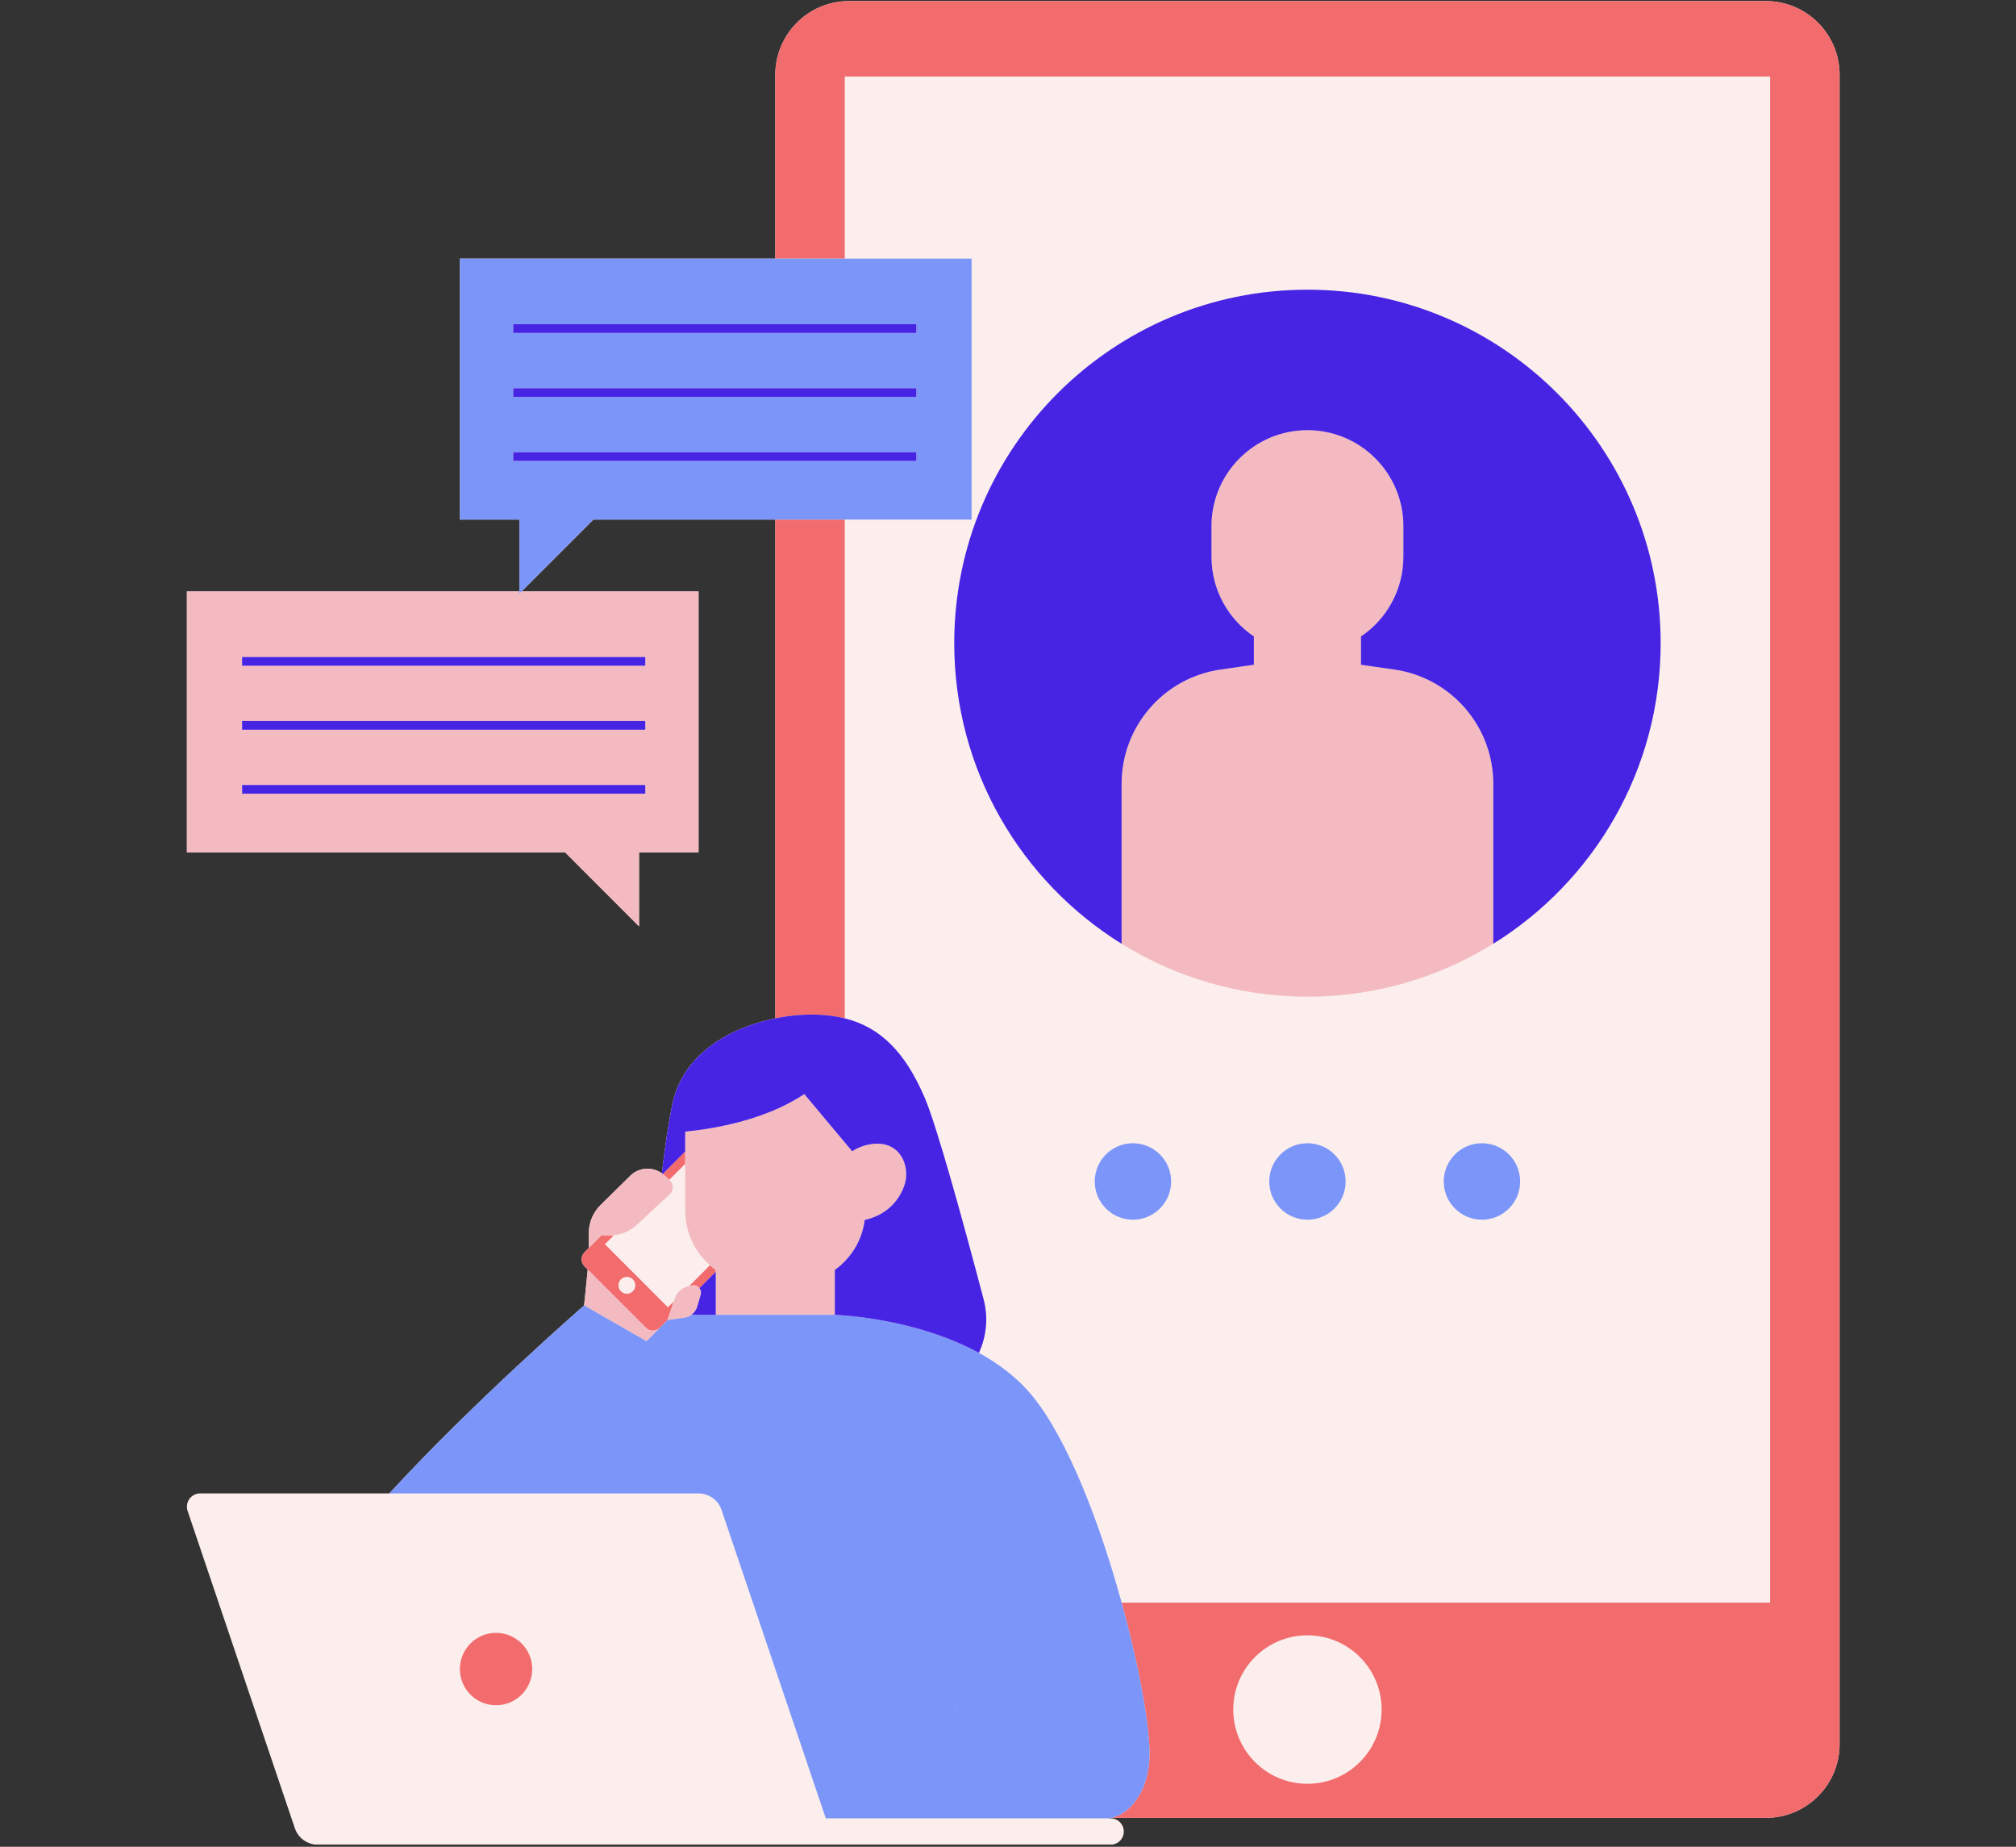 <svg xmlns="http://www.w3.org/2000/svg" xmlns:xlink="http://www.w3.org/1999/xlink" width="547" zoomAndPan="magnify" viewBox="0 0 410.25 375.75" height="501" preserveAspectRatio="xMidYMid meet" version="1.0"><rect x="0" y="0" width="410.25" height="375.75" fill="#333333" stroke="none"/><defs><clipPath id="93533ad82b"><path d="M 38 0.219 L 374.391 0.219 L 374.391 375.281 L 38 375.281 Z M 38 0.219 " clip-rule="nonzero"/></clipPath><clipPath id="1e6483493e"><path d="M 93 0.219 L 374.391 0.219 L 374.391 370 L 93 370 Z M 93 0.219 " clip-rule="nonzero"/></clipPath></defs><g clip-path="url(#93533ad82b)"><path fill="#fbeeec" d="M 374.352 15.227 L 374.352 354.852 C 374.352 363.141 367.637 369.859 359.352 369.859 L 226.137 369.859 C 225.852 369.914 225.574 369.949 225.301 369.957 L 226.012 369.957 C 227.488 369.957 228.688 371.156 228.688 372.637 C 228.688 374.117 227.488 375.316 226.012 375.316 L 64.656 375.316 C 62.551 375.316 60.68 373.973 60.004 371.977 L 38.18 307.426 C 37.586 305.668 38.891 303.848 40.742 303.848 L 79.227 303.848 C 96.324 285.23 118.867 265.602 118.867 265.602 L 119.602 258.305 L 118.938 257.645 C 118.152 256.859 118.152 255.582 118.938 254.793 L 119.832 253.902 L 119.832 250.836 C 119.832 248.715 120.68 246.688 122.188 245.199 L 128.27 239.211 C 130.023 237.484 132.727 237.324 134.68 238.715 C 135.355 233.059 136.109 227.875 136.906 224.301 C 139.141 214.285 148.691 209.023 157.773 207.188 L 157.773 105.715 L 120.746 105.715 L 106.137 120.332 L 142.148 120.332 L 142.148 173.422 L 130.043 173.422 L 130.043 188.469 L 115.008 173.422 L 38.035 173.422 L 38.035 120.332 L 105.711 120.332 L 105.711 105.715 L 93.602 105.715 L 93.602 52.625 L 157.77 52.625 L 157.77 15.227 C 157.77 6.938 164.484 0.219 172.77 0.219 L 359.352 0.219 C 367.637 0.219 374.352 6.938 374.352 15.227 Z M 374.352 15.227 " fill-opacity="1" fill-rule="nonzero"/></g><g clip-path="url(#1e6483493e)"><path fill="#f26b6d" d="M 194.484 347.406 C 194.551 347.641 194.598 347.809 194.598 347.852 C 194.598 347.879 194.555 347.902 194.488 347.922 Z M 157.77 207.188 C 160.727 206.59 163.633 206.352 166.219 206.434 C 168.262 206.5 170.148 206.754 171.906 207.191 L 171.906 105.715 L 157.77 105.715 Z M 374.352 15.227 L 374.352 354.852 C 374.352 363.141 367.637 369.859 359.352 369.859 L 226.137 369.859 C 229.758 369.176 233.926 364.539 233.926 356.82 C 233.93 350.965 231.797 338.98 228.254 326.082 L 360.215 326.082 L 360.215 15.57 L 171.906 15.57 L 171.906 52.625 L 157.77 52.625 L 157.77 15.227 C 157.77 6.938 164.484 0.219 172.77 0.219 L 359.352 0.219 C 367.637 0.219 374.352 6.938 374.352 15.227 Z M 281.16 347.82 C 281.16 339.48 274.398 332.715 266.059 332.715 C 257.723 332.715 250.961 339.477 250.961 347.82 C 250.961 356.164 257.723 362.93 266.059 362.93 C 274.398 362.93 281.16 356.164 281.16 347.82 Z M 140.262 261.645 C 140.297 261.637 140.328 261.617 140.367 261.613 L 140.949 261.523 C 141.516 261.438 142.023 261.684 142.336 262.082 L 145.66 258.758 L 145.66 258.371 C 145.246 258.078 144.855 257.762 144.477 257.43 Z M 135.23 239.141 L 136.188 240.047 L 139.441 236.793 L 139.441 234.281 L 134.867 238.859 C 134.988 238.953 135.117 239.031 135.23 239.141 Z M 135.922 265.988 L 137.102 264.809 L 135.84 268.582 L 134.277 270.145 C 133.492 270.93 132.215 270.93 131.43 270.145 L 119.602 258.305 L 118.938 257.645 C 118.152 256.859 118.152 255.582 118.938 254.793 L 122.332 251.398 L 124.039 251.398 C 124.34 251.398 124.629 251.348 124.926 251.316 L 123.094 253.148 Z M 129.285 261.508 C 129.285 260.559 128.52 259.789 127.57 259.789 C 126.621 259.789 125.852 260.559 125.852 261.508 C 125.852 262.457 126.621 263.227 127.57 263.227 C 128.52 263.227 129.285 262.457 129.285 261.508 Z M 100.945 332.219 C 96.879 332.219 93.586 335.516 93.586 339.582 C 93.586 343.648 96.879 346.945 100.945 346.945 C 105.008 346.945 108.305 343.648 108.305 339.582 C 108.305 335.516 105.008 332.219 100.945 332.219 Z M 100.945 332.219 " fill-opacity="1" fill-rule="nonzero"/></g><path fill="#f3bbc1" d="M 303.879 159.473 L 303.879 192.02 C 292.891 198.836 279.938 202.781 266.059 202.781 C 252.184 202.781 239.23 198.836 228.242 192.02 L 228.242 159.473 C 228.242 147.797 236.812 137.895 248.363 136.23 L 255.16 135.25 L 255.16 129.492 C 249.961 125.98 246.535 120.031 246.535 113.281 L 246.535 107.055 C 246.535 96.266 255.277 87.52 266.059 87.52 C 276.844 87.52 285.582 96.266 285.582 107.055 L 285.582 113.281 C 285.582 120.031 282.16 125.98 276.957 129.492 L 276.957 135.25 L 283.754 136.23 C 295.305 137.895 303.879 147.797 303.879 159.473 Z M 131.43 270.145 L 119.602 258.309 L 118.863 265.602 L 131.586 272.891 L 135.84 268.582 L 134.277 270.145 C 133.492 270.93 132.215 270.93 131.43 270.145 Z M 140.949 261.523 L 140.367 261.613 C 140.328 261.621 140.297 261.641 140.262 261.645 C 138.887 261.898 137.75 262.863 137.305 264.195 L 137.102 264.809 L 135.84 268.582 L 139.305 268.102 C 139.852 268.023 140.344 267.789 140.766 267.469 C 141.285 267.07 141.688 266.527 141.879 265.875 L 142.598 263.406 C 142.738 262.918 142.613 262.438 142.336 262.082 C 142.023 261.684 141.516 261.438 140.949 261.523 Z M 135.23 239.141 C 135.117 239.031 134.988 238.953 134.867 238.859 C 134.805 238.809 134.742 238.758 134.68 238.715 C 132.727 237.324 130.023 237.484 128.27 239.211 L 122.188 245.199 C 120.68 246.688 119.828 248.715 119.828 250.836 L 119.828 253.902 L 122.332 251.398 L 124.039 251.398 C 124.34 251.398 124.629 251.348 124.926 251.316 C 126.652 251.125 128.285 250.422 129.57 249.227 L 136.281 243 C 137.109 242.23 137.117 240.922 136.293 240.145 L 136.188 240.047 Z M 177.375 232.77 C 175.797 232.992 174.488 233.543 173.41 234.223 L 163.668 222.598 C 155.434 228.137 144.348 229.77 139.438 230.238 L 139.438 246.328 C 139.438 250.754 141.395 254.719 144.477 257.43 C 144.852 257.762 145.246 258.078 145.66 258.371 L 145.66 267.516 L 169.883 267.516 L 169.883 258.371 C 173.16 256.031 175.438 252.395 175.969 248.207 C 178.355 247.676 182.203 246.094 183.977 241.355 C 185.414 237.523 183.309 231.934 177.375 232.77 Z M 130.043 188.469 L 115.004 173.422 L 38.035 173.422 L 38.035 120.332 L 105.711 120.332 L 105.711 120.762 L 106.137 120.332 L 142.148 120.332 L 142.148 173.422 L 130.043 173.422 Z M 49.266 135.453 L 131.312 135.453 L 131.312 133.676 L 49.266 133.676 Z M 49.266 148.473 L 131.312 148.473 L 131.312 146.695 L 49.266 146.695 Z M 131.312 161.488 L 131.312 159.711 L 49.266 159.711 L 49.266 161.488 Z M 131.312 161.488 " fill-opacity="1" fill-rule="nonzero"/><path fill="#7b95f9" d="M 273.832 240.383 C 273.832 244.676 270.352 248.156 266.062 248.156 C 261.77 248.156 258.289 244.676 258.289 240.383 C 258.289 236.086 261.77 232.605 266.062 232.605 C 270.352 232.605 273.832 236.086 273.832 240.383 Z M 230.547 232.605 C 226.258 232.605 222.777 236.086 222.777 240.383 C 222.777 244.676 226.258 248.156 230.547 248.156 C 234.84 248.156 238.32 244.676 238.32 240.383 C 238.32 236.086 234.84 232.605 230.547 232.605 Z M 301.57 232.605 C 297.281 232.605 293.801 236.086 293.801 240.383 C 293.801 244.676 297.281 248.156 301.57 248.156 C 305.863 248.156 309.344 244.676 309.344 240.383 C 309.344 236.086 305.863 232.605 301.57 232.605 Z M 228.254 326.082 C 231.797 338.98 233.93 350.965 233.93 356.824 C 233.926 364.539 229.758 369.176 226.137 369.859 C 225.855 369.914 225.574 369.953 225.301 369.957 L 168.047 369.957 L 160.77 348.434 L 146.824 307.188 C 146.148 305.191 144.277 303.852 142.172 303.852 L 79.227 303.852 C 96.324 285.23 118.863 265.602 118.863 265.602 L 131.586 272.891 L 135.84 268.582 L 139.305 268.102 C 139.852 268.023 140.344 267.793 140.762 267.469 C 142.402 267.516 144.043 267.535 145.66 267.52 L 169.883 267.52 C 169.883 267.52 185.926 267.988 199.207 275.262 C 203.281 277.492 207.102 280.355 210.113 284.055 C 217.418 293.027 223.902 310.246 228.254 326.082 Z M 194.598 347.852 C 194.598 347.809 194.551 347.641 194.484 347.406 L 194.488 347.922 C 194.555 347.898 194.598 347.879 194.598 347.852 Z M 105.711 105.715 L 93.602 105.715 L 93.602 52.625 L 197.715 52.625 L 197.715 105.715 L 120.746 105.715 L 106.137 120.332 L 105.707 120.762 L 105.707 105.715 Z M 104.438 67.746 L 186.484 67.746 L 186.484 65.969 L 104.438 65.969 Z M 104.438 80.762 L 186.484 80.762 L 186.484 78.988 L 104.438 78.988 Z M 186.484 93.781 L 186.484 92.004 L 104.438 92.004 L 104.438 93.781 Z M 186.484 93.781 " fill-opacity="1" fill-rule="nonzero"/><path fill="#4724e3" d="M 337.938 130.859 C 337.938 156.695 324.316 179.336 303.879 192.02 L 303.879 159.477 C 303.879 147.801 295.305 137.895 283.754 136.23 L 276.957 135.25 L 276.957 129.492 C 282.16 125.98 285.582 120.031 285.582 113.281 L 285.582 107.055 C 285.582 96.27 276.844 87.523 266.059 87.523 C 255.277 87.523 246.535 96.27 246.535 107.055 L 246.535 113.281 C 246.535 120.031 249.961 125.98 255.16 129.492 L 255.16 135.25 L 248.363 136.23 C 236.816 137.898 228.242 147.801 228.242 159.477 L 228.242 192.02 C 207.801 179.336 194.184 156.695 194.184 130.859 C 194.184 91.141 226.363 58.941 266.059 58.941 C 305.758 58.941 337.938 91.141 337.938 130.859 Z M 188.152 223.277 C 184.215 214.133 179.219 209.012 171.906 207.191 C 170.148 206.754 168.262 206.5 166.219 206.438 C 163.633 206.352 160.727 206.59 157.77 207.188 C 148.688 209.023 139.141 214.285 136.906 224.301 C 136.109 227.875 135.355 233.059 134.68 238.715 C 134.742 238.758 134.805 238.809 134.863 238.859 L 139.438 234.281 L 139.438 230.238 C 144.348 229.77 155.434 228.137 163.668 222.598 L 173.41 234.227 C 174.488 233.543 175.797 232.992 177.375 232.77 C 183.309 231.934 185.414 237.523 183.977 241.359 C 182.203 246.094 178.355 247.676 175.969 248.207 C 175.438 252.398 173.16 256.035 169.883 258.371 L 169.883 267.52 C 169.883 267.52 185.926 267.988 199.207 275.262 C 200.715 271.969 201.164 268.152 200.156 264.32 C 196.137 249.078 190.676 229.137 188.152 223.277 Z M 142.594 263.406 L 141.879 265.875 C 141.688 266.527 141.281 267.07 140.762 267.469 C 142.402 267.516 144.043 267.535 145.66 267.516 L 145.66 258.758 L 142.336 262.082 C 142.613 262.438 142.738 262.914 142.594 263.406 Z M 49.266 135.453 L 131.312 135.453 L 131.312 133.676 L 49.266 133.676 Z M 49.266 148.473 L 131.312 148.473 L 131.312 146.695 L 49.266 146.695 Z M 49.266 161.488 L 131.312 161.488 L 131.312 159.711 L 49.266 159.711 Z M 186.484 65.969 L 104.438 65.969 L 104.438 67.746 L 186.484 67.746 Z M 186.484 78.984 L 104.438 78.984 L 104.438 80.762 L 186.484 80.762 Z M 186.484 92.004 L 104.438 92.004 L 104.438 93.781 L 186.484 93.781 Z M 186.484 92.004 " fill-opacity="1" fill-rule="nonzero"/></svg>